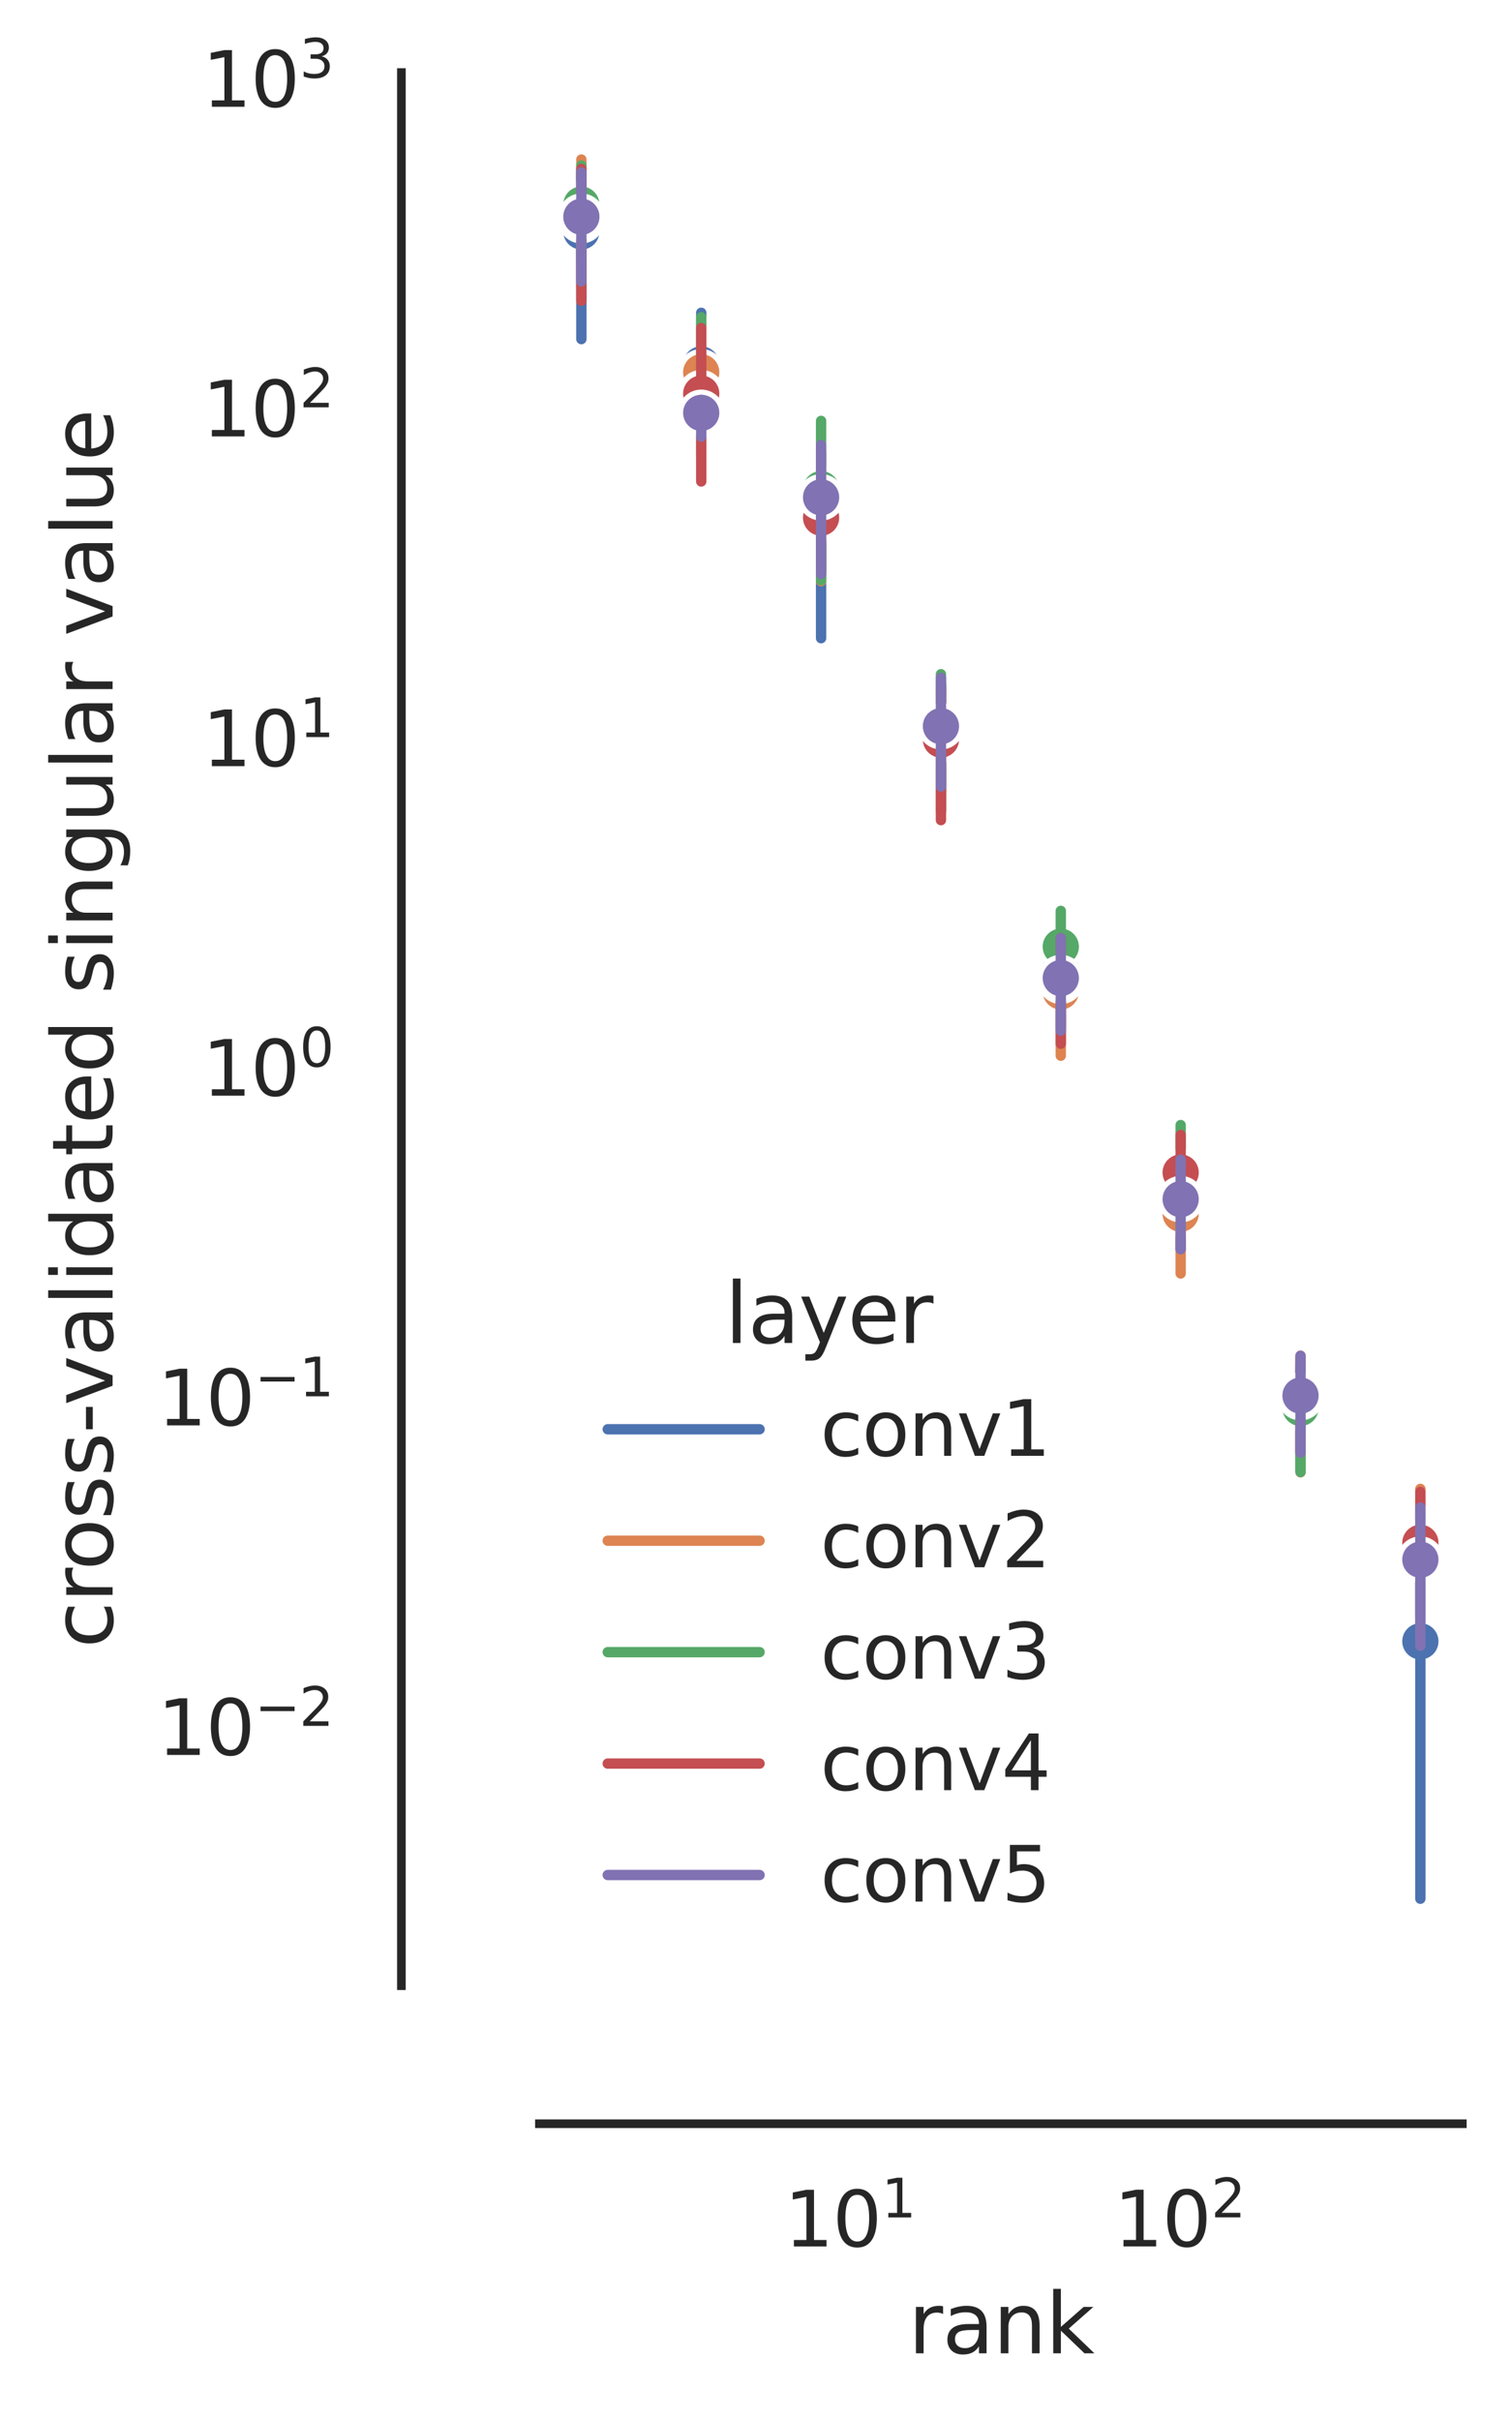 <?xml version="1.0" encoding="utf-8" standalone="no"?>
<!DOCTYPE svg PUBLIC "-//W3C//DTD SVG 1.1//EN"
  "http://www.w3.org/Graphics/SVG/1.1/DTD/svg11.dtd">
<svg xmlns:xlink="http://www.w3.org/1999/xlink" width="219.095pt" height="350.672pt" viewBox="0 0 219.095 350.672" xmlns="http://www.w3.org/2000/svg" version="1.1">
 <defs>
  <style type="text/css">*{stroke-linejoin: round; stroke-linecap: butt}</style>
 </defs>
 <g id="figure_1">
  <g id="patch_1">
   <path d="M 0 350.672 
L 219.095 350.672 
L 219.095 0 
L 0 0 
z
" style="fill: #ffffff"/>
  </g>
  <g id="axes_1">
   <g id="patch_2">
    <path d="M 78.164 287.713 
L 211.895 287.713 
L 211.895 10.513 
L 78.164 10.513 
z
" style="fill: #ffffff"/>
   </g>
   <g id="matplotlib.axis_1">
    <g id="xtick_1">
     <g id="text_1">
      <!-- $\mathdefault{10^{1}}$ -->
      <g style="fill: #262626" transform="translate(113.64 325.571) scale(0.11 -0.11)">
       <defs>
        <path id="DejaVuSans-31" d="M 794 531 
L 1825 531 
L 1825 4091 
L 703 3866 
L 703 4441 
L 1819 4666 
L 2450 4666 
L 2450 531 
L 3481 531 
L 3481 0 
L 794 0 
L 794 531 
z
" transform="scale(0.016)"/>
        <path id="DejaVuSans-30" d="M 2034 4250 
Q 1547 4250 1301 3770 
Q 1056 3291 1056 2328 
Q 1056 1369 1301 889 
Q 1547 409 2034 409 
Q 2525 409 2770 889 
Q 3016 1369 3016 2328 
Q 3016 3291 2770 3770 
Q 2525 4250 2034 4250 
z
M 2034 4750 
Q 2819 4750 3233 4129 
Q 3647 3509 3647 2328 
Q 3647 1150 3233 529 
Q 2819 -91 2034 -91 
Q 1250 -91 836 529 
Q 422 1150 422 2328 
Q 422 3509 836 4129 
Q 1250 4750 2034 4750 
z
" transform="scale(0.016)"/>
       </defs>
       <use xlink:href="#DejaVuSans-31" transform="translate(0 0.684)"/>
       <use xlink:href="#DejaVuSans-30" transform="translate(63.623 0.684)"/>
       <use xlink:href="#DejaVuSans-31" transform="translate(128.203 38.966) scale(0.7)"/>
      </g>
     </g>
    </g>
    <g id="xtick_2">
     <g id="text_2">
      <!-- $\mathdefault{10^{2}}$ -->
      <g style="fill: #262626" transform="translate(161.401 325.571) scale(0.11 -0.11)">
       <defs>
        <path id="DejaVuSans-32" d="M 1228 531 
L 3431 531 
L 3431 0 
L 469 0 
L 469 531 
Q 828 903 1448 1529 
Q 2069 2156 2228 2338 
Q 2531 2678 2651 2914 
Q 2772 3150 2772 3378 
Q 2772 3750 2511 3984 
Q 2250 4219 1831 4219 
Q 1534 4219 1204 4116 
Q 875 4013 500 3803 
L 500 4441 
Q 881 4594 1212 4672 
Q 1544 4750 1819 4750 
Q 2544 4750 2975 4387 
Q 3406 4025 3406 3419 
Q 3406 3131 3298 2873 
Q 3191 2616 2906 2266 
Q 2828 2175 2409 1742 
Q 1991 1309 1228 531 
z
" transform="scale(0.016)"/>
       </defs>
       <use xlink:href="#DejaVuSans-31" transform="translate(0 0.766)"/>
       <use xlink:href="#DejaVuSans-30" transform="translate(63.623 0.766)"/>
       <use xlink:href="#DejaVuSans-32" transform="translate(128.203 39.047) scale(0.7)"/>
      </g>
     </g>
    </g>
    <g id="xtick_3"/>
    <g id="xtick_4"/>
    <g id="xtick_5"/>
    <g id="xtick_6"/>
    <g id="xtick_7"/>
    <g id="xtick_8"/>
    <g id="xtick_9"/>
    <g id="xtick_10"/>
    <g id="xtick_11"/>
    <g id="xtick_12"/>
    <g id="xtick_13"/>
    <g id="xtick_14"/>
    <g id="xtick_15"/>
    <g id="xtick_16"/>
    <g id="xtick_17"/>
    <g id="xtick_18"/>
    <g id="xtick_19"/>
    <g id="xtick_20"/>
    <g id="xtick_21"/>
    <g id="xtick_22"/>
    <g id="xtick_23"/>
    <g id="xtick_24"/>
    <g id="text_3">
     <!-- rank -->
     <g style="fill: #262626" transform="translate(131.609 340.977) scale(0.12 -0.12)">
      <defs>
       <path id="DejaVuSans-72" d="M 2631 2963 
Q 2534 3019 2420 3045 
Q 2306 3072 2169 3072 
Q 1681 3072 1420 2755 
Q 1159 2438 1159 1844 
L 1159 0 
L 581 0 
L 581 3500 
L 1159 3500 
L 1159 2956 
Q 1341 3275 1631 3429 
Q 1922 3584 2338 3584 
Q 2397 3584 2469 3576 
Q 2541 3569 2628 3553 
L 2631 2963 
z
" transform="scale(0.016)"/>
       <path id="DejaVuSans-61" d="M 2194 1759 
Q 1497 1759 1228 1600 
Q 959 1441 959 1056 
Q 959 750 1161 570 
Q 1363 391 1709 391 
Q 2188 391 2477 730 
Q 2766 1069 2766 1631 
L 2766 1759 
L 2194 1759 
z
M 3341 1997 
L 3341 0 
L 2766 0 
L 2766 531 
Q 2569 213 2275 61 
Q 1981 -91 1556 -91 
Q 1019 -91 701 211 
Q 384 513 384 1019 
Q 384 1609 779 1909 
Q 1175 2209 1959 2209 
L 2766 2209 
L 2766 2266 
Q 2766 2663 2505 2880 
Q 2244 3097 1772 3097 
Q 1472 3097 1187 3025 
Q 903 2953 641 2809 
L 641 3341 
Q 956 3463 1253 3523 
Q 1550 3584 1831 3584 
Q 2591 3584 2966 3190 
Q 3341 2797 3341 1997 
z
" transform="scale(0.016)"/>
       <path id="DejaVuSans-6e" d="M 3513 2113 
L 3513 0 
L 2938 0 
L 2938 2094 
Q 2938 2591 2744 2837 
Q 2550 3084 2163 3084 
Q 1697 3084 1428 2787 
Q 1159 2491 1159 1978 
L 1159 0 
L 581 0 
L 581 3500 
L 1159 3500 
L 1159 2956 
Q 1366 3272 1645 3428 
Q 1925 3584 2291 3584 
Q 2894 3584 3203 3211 
Q 3513 2838 3513 2113 
z
" transform="scale(0.016)"/>
       <path id="DejaVuSans-6b" d="M 581 4863 
L 1159 4863 
L 1159 1991 
L 2875 3500 
L 3609 3500 
L 1753 1863 
L 3688 0 
L 2938 0 
L 1159 1709 
L 1159 0 
L 581 0 
L 581 4863 
z
" transform="scale(0.016)"/>
      </defs>
      <use xlink:href="#DejaVuSans-72"/>
      <use xlink:href="#DejaVuSans-61" x="41.113"/>
      <use xlink:href="#DejaVuSans-6e" x="102.393"/>
      <use xlink:href="#DejaVuSans-6b" x="165.771"/>
     </g>
    </g>
   </g>
   <g id="matplotlib.axis_2">
    <g id="ytick_1">
     <g id="text_4">
      <!-- $\mathdefault{10^{-2}}$ -->
      <g style="fill: #262626" transform="translate(22.814 254.364) scale(0.11 -0.11)">
       <defs>
        <path id="DejaVuSans-2212" d="M 678 2272 
L 4684 2272 
L 4684 1741 
L 678 1741 
L 678 2272 
z
" transform="scale(0.016)"/>
       </defs>
       <use xlink:href="#DejaVuSans-31" transform="translate(0 0.766)"/>
       <use xlink:href="#DejaVuSans-30" transform="translate(63.623 0.766)"/>
       <use xlink:href="#DejaVuSans-2212" transform="translate(128.203 39.047) scale(0.7)"/>
       <use xlink:href="#DejaVuSans-32" transform="translate(186.855 39.047) scale(0.7)"/>
      </g>
     </g>
    </g>
    <g id="ytick_2">
     <g id="text_5">
      <!-- $\mathdefault{10^{-1}}$ -->
      <g style="fill: #262626" transform="translate(22.814 206.603) scale(0.11 -0.11)">
       <use xlink:href="#DejaVuSans-31" transform="translate(0 0.684)"/>
       <use xlink:href="#DejaVuSans-30" transform="translate(63.623 0.684)"/>
       <use xlink:href="#DejaVuSans-2212" transform="translate(128.203 38.966) scale(0.7)"/>
       <use xlink:href="#DejaVuSans-31" transform="translate(186.855 38.966) scale(0.7)"/>
      </g>
     </g>
    </g>
    <g id="ytick_3">
     <g id="text_6">
      <!-- $\mathdefault{10^{0}}$ -->
      <g style="fill: #262626" transform="translate(29.304 158.842) scale(0.11 -0.11)">
       <use xlink:href="#DejaVuSans-31" transform="translate(0 0.766)"/>
       <use xlink:href="#DejaVuSans-30" transform="translate(63.623 0.766)"/>
       <use xlink:href="#DejaVuSans-30" transform="translate(128.203 39.047) scale(0.7)"/>
      </g>
     </g>
    </g>
    <g id="ytick_4">
     <g id="text_7">
      <!-- $\mathdefault{10^{1}}$ -->
      <g style="fill: #262626" transform="translate(29.304 111.081) scale(0.11 -0.11)">
       <use xlink:href="#DejaVuSans-31" transform="translate(0 0.684)"/>
       <use xlink:href="#DejaVuSans-30" transform="translate(63.623 0.684)"/>
       <use xlink:href="#DejaVuSans-31" transform="translate(128.203 38.966) scale(0.7)"/>
      </g>
     </g>
    </g>
    <g id="ytick_5">
     <g id="text_8">
      <!-- $\mathdefault{10^{2}}$ -->
      <g style="fill: #262626" transform="translate(29.304 63.319) scale(0.11 -0.11)">
       <use xlink:href="#DejaVuSans-31" transform="translate(0 0.766)"/>
       <use xlink:href="#DejaVuSans-30" transform="translate(63.623 0.766)"/>
       <use xlink:href="#DejaVuSans-32" transform="translate(128.203 39.047) scale(0.7)"/>
      </g>
     </g>
    </g>
    <g id="ytick_6">
     <g id="text_9">
      <!-- $\mathdefault{10^{3}}$ -->
      <g style="fill: #262626" transform="translate(29.304 15.558) scale(0.11 -0.11)">
       <defs>
        <path id="DejaVuSans-33" d="M 2597 2516 
Q 3050 2419 3304 2112 
Q 3559 1806 3559 1356 
Q 3559 666 3084 287 
Q 2609 -91 1734 -91 
Q 1441 -91 1130 -33 
Q 819 25 488 141 
L 488 750 
Q 750 597 1062 519 
Q 1375 441 1716 441 
Q 2309 441 2620 675 
Q 2931 909 2931 1356 
Q 2931 1769 2642 2001 
Q 2353 2234 1838 2234 
L 1294 2234 
L 1294 2753 
L 1863 2753 
Q 2328 2753 2575 2939 
Q 2822 3125 2822 3475 
Q 2822 3834 2567 4026 
Q 2313 4219 1838 4219 
Q 1578 4219 1281 4162 
Q 984 4106 628 3988 
L 628 4550 
Q 988 4650 1302 4700 
Q 1616 4750 1894 4750 
Q 2613 4750 3031 4423 
Q 3450 4097 3450 3541 
Q 3450 3153 3228 2886 
Q 3006 2619 2597 2516 
z
" transform="scale(0.016)"/>
       </defs>
       <use xlink:href="#DejaVuSans-31" transform="translate(0 0.766)"/>
       <use xlink:href="#DejaVuSans-30" transform="translate(63.623 0.766)"/>
       <use xlink:href="#DejaVuSans-33" transform="translate(128.203 39.047) scale(0.7)"/>
      </g>
     </g>
    </g>
    <g id="ytick_7"/>
    <g id="ytick_8"/>
    <g id="ytick_9"/>
    <g id="ytick_10"/>
    <g id="ytick_11"/>
    <g id="ytick_12"/>
    <g id="ytick_13"/>
    <g id="ytick_14"/>
    <g id="ytick_15"/>
    <g id="ytick_16"/>
    <g id="ytick_17"/>
    <g id="ytick_18"/>
    <g id="ytick_19"/>
    <g id="ytick_20"/>
    <g id="ytick_21"/>
    <g id="ytick_22"/>
    <g id="ytick_23"/>
    <g id="ytick_24"/>
    <g id="ytick_25"/>
    <g id="ytick_26"/>
    <g id="ytick_27"/>
    <g id="ytick_28"/>
    <g id="ytick_29"/>
    <g id="ytick_30"/>
    <g id="ytick_31"/>
    <g id="ytick_32"/>
    <g id="ytick_33"/>
    <g id="ytick_34"/>
    <g id="ytick_35"/>
    <g id="ytick_36"/>
    <g id="ytick_37"/>
    <g id="ytick_38"/>
    <g id="ytick_39"/>
    <g id="ytick_40"/>
    <g id="ytick_41"/>
    <g id="ytick_42"/>
    <g id="ytick_43"/>
    <g id="ytick_44"/>
    <g id="ytick_45"/>
    <g id="ytick_46"/>
    <g id="ytick_47"/>
    <g id="ytick_48"/>
    <g id="ytick_49"/>
    <g id="ytick_50"/>
    <g id="ytick_51"/>
    <g id="ytick_52"/>
    <g id="ytick_53"/>
    <g id="ytick_54"/>
    <g id="text_10">
     <!-- cross-validated singular value -->
     <g style="fill: #262626" transform="translate(16.318 238.794) rotate(-90) scale(0.12 -0.12)">
      <defs>
       <path id="DejaVuSans-63" d="M 3122 3366 
L 3122 2828 
Q 2878 2963 2633 3030 
Q 2388 3097 2138 3097 
Q 1578 3097 1268 2742 
Q 959 2388 959 1747 
Q 959 1106 1268 751 
Q 1578 397 2138 397 
Q 2388 397 2633 464 
Q 2878 531 3122 666 
L 3122 134 
Q 2881 22 2623 -34 
Q 2366 -91 2075 -91 
Q 1284 -91 818 406 
Q 353 903 353 1747 
Q 353 2603 823 3093 
Q 1294 3584 2113 3584 
Q 2378 3584 2631 3529 
Q 2884 3475 3122 3366 
z
" transform="scale(0.016)"/>
       <path id="DejaVuSans-6f" d="M 1959 3097 
Q 1497 3097 1228 2736 
Q 959 2375 959 1747 
Q 959 1119 1226 758 
Q 1494 397 1959 397 
Q 2419 397 2687 759 
Q 2956 1122 2956 1747 
Q 2956 2369 2687 2733 
Q 2419 3097 1959 3097 
z
M 1959 3584 
Q 2709 3584 3137 3096 
Q 3566 2609 3566 1747 
Q 3566 888 3137 398 
Q 2709 -91 1959 -91 
Q 1206 -91 779 398 
Q 353 888 353 1747 
Q 353 2609 779 3096 
Q 1206 3584 1959 3584 
z
" transform="scale(0.016)"/>
       <path id="DejaVuSans-73" d="M 2834 3397 
L 2834 2853 
Q 2591 2978 2328 3040 
Q 2066 3103 1784 3103 
Q 1356 3103 1142 2972 
Q 928 2841 928 2578 
Q 928 2378 1081 2264 
Q 1234 2150 1697 2047 
L 1894 2003 
Q 2506 1872 2764 1633 
Q 3022 1394 3022 966 
Q 3022 478 2636 193 
Q 2250 -91 1575 -91 
Q 1294 -91 989 -36 
Q 684 19 347 128 
L 347 722 
Q 666 556 975 473 
Q 1284 391 1588 391 
Q 1994 391 2212 530 
Q 2431 669 2431 922 
Q 2431 1156 2273 1281 
Q 2116 1406 1581 1522 
L 1381 1569 
Q 847 1681 609 1914 
Q 372 2147 372 2553 
Q 372 3047 722 3315 
Q 1072 3584 1716 3584 
Q 2034 3584 2315 3537 
Q 2597 3491 2834 3397 
z
" transform="scale(0.016)"/>
       <path id="DejaVuSans-2d" d="M 313 2009 
L 1997 2009 
L 1997 1497 
L 313 1497 
L 313 2009 
z
" transform="scale(0.016)"/>
       <path id="DejaVuSans-76" d="M 191 3500 
L 800 3500 
L 1894 563 
L 2988 3500 
L 3597 3500 
L 2284 0 
L 1503 0 
L 191 3500 
z
" transform="scale(0.016)"/>
       <path id="DejaVuSans-6c" d="M 603 4863 
L 1178 4863 
L 1178 0 
L 603 0 
L 603 4863 
z
" transform="scale(0.016)"/>
       <path id="DejaVuSans-69" d="M 603 3500 
L 1178 3500 
L 1178 0 
L 603 0 
L 603 3500 
z
M 603 4863 
L 1178 4863 
L 1178 4134 
L 603 4134 
L 603 4863 
z
" transform="scale(0.016)"/>
       <path id="DejaVuSans-64" d="M 2906 2969 
L 2906 4863 
L 3481 4863 
L 3481 0 
L 2906 0 
L 2906 525 
Q 2725 213 2448 61 
Q 2172 -91 1784 -91 
Q 1150 -91 751 415 
Q 353 922 353 1747 
Q 353 2572 751 3078 
Q 1150 3584 1784 3584 
Q 2172 3584 2448 3432 
Q 2725 3281 2906 2969 
z
M 947 1747 
Q 947 1113 1208 752 
Q 1469 391 1925 391 
Q 2381 391 2643 752 
Q 2906 1113 2906 1747 
Q 2906 2381 2643 2742 
Q 2381 3103 1925 3103 
Q 1469 3103 1208 2742 
Q 947 2381 947 1747 
z
" transform="scale(0.016)"/>
       <path id="DejaVuSans-74" d="M 1172 4494 
L 1172 3500 
L 2356 3500 
L 2356 3053 
L 1172 3053 
L 1172 1153 
Q 1172 725 1289 603 
Q 1406 481 1766 481 
L 2356 481 
L 2356 0 
L 1766 0 
Q 1100 0 847 248 
Q 594 497 594 1153 
L 594 3053 
L 172 3053 
L 172 3500 
L 594 3500 
L 594 4494 
L 1172 4494 
z
" transform="scale(0.016)"/>
       <path id="DejaVuSans-65" d="M 3597 1894 
L 3597 1613 
L 953 1613 
Q 991 1019 1311 708 
Q 1631 397 2203 397 
Q 2534 397 2845 478 
Q 3156 559 3463 722 
L 3463 178 
Q 3153 47 2828 -22 
Q 2503 -91 2169 -91 
Q 1331 -91 842 396 
Q 353 884 353 1716 
Q 353 2575 817 3079 
Q 1281 3584 2069 3584 
Q 2775 3584 3186 3129 
Q 3597 2675 3597 1894 
z
M 3022 2063 
Q 3016 2534 2758 2815 
Q 2500 3097 2075 3097 
Q 1594 3097 1305 2825 
Q 1016 2553 972 2059 
L 3022 2063 
z
" transform="scale(0.016)"/>
       <path id="DejaVuSans-20" transform="scale(0.016)"/>
       <path id="DejaVuSans-67" d="M 2906 1791 
Q 2906 2416 2648 2759 
Q 2391 3103 1925 3103 
Q 1463 3103 1205 2759 
Q 947 2416 947 1791 
Q 947 1169 1205 825 
Q 1463 481 1925 481 
Q 2391 481 2648 825 
Q 2906 1169 2906 1791 
z
M 3481 434 
Q 3481 -459 3084 -895 
Q 2688 -1331 1869 -1331 
Q 1566 -1331 1297 -1286 
Q 1028 -1241 775 -1147 
L 775 -588 
Q 1028 -725 1275 -790 
Q 1522 -856 1778 -856 
Q 2344 -856 2625 -561 
Q 2906 -266 2906 331 
L 2906 616 
Q 2728 306 2450 153 
Q 2172 0 1784 0 
Q 1141 0 747 490 
Q 353 981 353 1791 
Q 353 2603 747 3093 
Q 1141 3584 1784 3584 
Q 2172 3584 2450 3431 
Q 2728 3278 2906 2969 
L 2906 3500 
L 3481 3500 
L 3481 434 
z
" transform="scale(0.016)"/>
       <path id="DejaVuSans-75" d="M 544 1381 
L 544 3500 
L 1119 3500 
L 1119 1403 
Q 1119 906 1312 657 
Q 1506 409 1894 409 
Q 2359 409 2629 706 
Q 2900 1003 2900 1516 
L 2900 3500 
L 3475 3500 
L 3475 0 
L 2900 0 
L 2900 538 
Q 2691 219 2414 64 
Q 2138 -91 1772 -91 
Q 1169 -91 856 284 
Q 544 659 544 1381 
z
M 1991 3584 
L 1991 3584 
z
" transform="scale(0.016)"/>
      </defs>
      <use xlink:href="#DejaVuSans-63"/>
      <use xlink:href="#DejaVuSans-72" x="54.98"/>
      <use xlink:href="#DejaVuSans-6f" x="93.844"/>
      <use xlink:href="#DejaVuSans-73" x="155.025"/>
      <use xlink:href="#DejaVuSans-73" x="207.125"/>
      <use xlink:href="#DejaVuSans-2d" x="259.225"/>
      <use xlink:href="#DejaVuSans-76" x="292.684"/>
      <use xlink:href="#DejaVuSans-61" x="351.863"/>
      <use xlink:href="#DejaVuSans-6c" x="413.143"/>
      <use xlink:href="#DejaVuSans-69" x="440.926"/>
      <use xlink:href="#DejaVuSans-64" x="468.709"/>
      <use xlink:href="#DejaVuSans-61" x="532.186"/>
      <use xlink:href="#DejaVuSans-74" x="593.465"/>
      <use xlink:href="#DejaVuSans-65" x="632.674"/>
      <use xlink:href="#DejaVuSans-64" x="694.197"/>
      <use xlink:href="#DejaVuSans-20" x="757.674"/>
      <use xlink:href="#DejaVuSans-73" x="789.461"/>
      <use xlink:href="#DejaVuSans-69" x="841.561"/>
      <use xlink:href="#DejaVuSans-6e" x="869.344"/>
      <use xlink:href="#DejaVuSans-67" x="932.723"/>
      <use xlink:href="#DejaVuSans-75" x="996.199"/>
      <use xlink:href="#DejaVuSans-6c" x="1059.578"/>
      <use xlink:href="#DejaVuSans-61" x="1087.361"/>
      <use xlink:href="#DejaVuSans-72" x="1148.641"/>
      <use xlink:href="#DejaVuSans-20" x="1189.754"/>
      <use xlink:href="#DejaVuSans-76" x="1221.541"/>
      <use xlink:href="#DejaVuSans-61" x="1280.721"/>
      <use xlink:href="#DejaVuSans-6c" x="1342"/>
      <use xlink:href="#DejaVuSans-75" x="1369.783"/>
      <use xlink:href="#DejaVuSans-65" x="1433.162"/>
     </g>
    </g>
   </g>
   <g id="line2d_1">
    <defs>
     <path id="m9ed986e0f2" d="M 0 3 
C 0.796 3 1.559 2.684 2.121 2.121 
C 2.684 1.559 3 0.796 3 0 
C 3 -0.796 2.684 -1.559 2.121 -2.121 
C 1.559 -2.684 0.796 -3 0 -3 
C -0.796 -3 -1.559 -2.684 -2.121 -2.121 
C -2.684 -1.559 -3 -0.796 -3 0 
C -3 0.796 -2.684 1.559 -2.121 2.121 
C -1.559 2.684 -0.796 3 0 3 
z
" style="stroke: #ffffff; stroke-width: 0.75"/>
    </defs>
    <g clip-path="url(#p26e1939939)">
     <use xlink:href="#m9ed986e0f2" x="84.242" y="33.531" style="fill: #4c72b0; stroke: #ffffff; stroke-width: 0.75"/>
     <use xlink:href="#m9ed986e0f2" x="101.61" y="52.8" style="fill: #4c72b0; stroke: #ffffff; stroke-width: 0.75"/>
     <use xlink:href="#m9ed986e0f2" x="118.978" y="75.254" style="fill: #4c72b0; stroke: #ffffff; stroke-width: 0.75"/>
     <use xlink:href="#m9ed986e0f2" x="136.346" y="107.078" style="fill: #4c72b0; stroke: #ffffff; stroke-width: 0.75"/>
     <use xlink:href="#m9ed986e0f2" x="153.713" y="140.131" style="fill: #4c72b0; stroke: #ffffff; stroke-width: 0.75"/>
     <use xlink:href="#m9ed986e0f2" x="171.081" y="173.142" style="fill: #4c72b0; stroke: #ffffff; stroke-width: 0.75"/>
     <use xlink:href="#m9ed986e0f2" x="188.449" y="204.637" style="fill: #4c72b0; stroke: #ffffff; stroke-width: 0.75"/>
     <use xlink:href="#m9ed986e0f2" x="205.816" y="237.816" style="fill: #4c72b0; stroke: #ffffff; stroke-width: 0.75"/>
    </g>
   </g>
   <g id="LineCollection_1">
    <path d="M 84.242 49.136 
L 84.242 24.727 
" clip-path="url(#p26e1939939)" style="fill: none; stroke: #4c72b0; stroke-width: 1.5; stroke-linecap: round"/>
    <path d="M 101.61 58.883 
L 101.61 45.32 
" clip-path="url(#p26e1939939)" style="fill: none; stroke: #4c72b0; stroke-width: 1.5; stroke-linecap: round"/>
    <path d="M 118.978 92.471 
L 118.978 65.446 
" clip-path="url(#p26e1939939)" style="fill: none; stroke: #4c72b0; stroke-width: 1.5; stroke-linecap: round"/>
    <path d="M 136.346 117.403 
L 136.346 99.052 
" clip-path="url(#p26e1939939)" style="fill: none; stroke: #4c72b0; stroke-width: 1.5; stroke-linecap: round"/>
    <path d="M 153.713 148.763 
L 153.713 134.132 
" clip-path="url(#p26e1939939)" style="fill: none; stroke: #4c72b0; stroke-width: 1.5; stroke-linecap: round"/>
    <path d="M 171.081 181.066 
L 171.081 167.519 
" clip-path="url(#p26e1939939)" style="fill: none; stroke: #4c72b0; stroke-width: 1.5; stroke-linecap: round"/>
    <path d="M 188.449 213.177 
L 188.449 198.519 
" clip-path="url(#p26e1939939)" style="fill: none; stroke: #4c72b0; stroke-width: 1.5; stroke-linecap: round"/>
    <path d="M 205.816 275.113 
L 205.816 225.392 
" clip-path="url(#p26e1939939)" style="fill: none; stroke: #4c72b0; stroke-width: 1.5; stroke-linecap: round"/>
   </g>
   <g id="line2d_2">
    <defs>
     <path id="mccd6b2ff02" d="M 0 3 
C 0.796 3 1.559 2.684 2.121 2.121 
C 2.684 1.559 3 0.796 3 0 
C 3 -0.796 2.684 -1.559 2.121 -2.121 
C 1.559 -2.684 0.796 -3 0 -3 
C -0.796 -3 -1.559 -2.684 -2.121 -2.121 
C -2.684 -1.559 -3 -0.796 -3 0 
C -3 0.796 -2.684 1.559 -2.121 2.121 
C -1.559 2.684 -0.796 3 0 3 
z
" style="stroke: #ffffff; stroke-width: 0.75"/>
    </defs>
    <g clip-path="url(#p26e1939939)">
     <use xlink:href="#mccd6b2ff02" x="84.242" y="30.362" style="fill: #dd8452; stroke: #ffffff; stroke-width: 0.75"/>
     <use xlink:href="#mccd6b2ff02" x="101.61" y="53.938" style="fill: #dd8452; stroke: #ffffff; stroke-width: 0.75"/>
     <use xlink:href="#mccd6b2ff02" x="118.978" y="75.373" style="fill: #dd8452; stroke: #ffffff; stroke-width: 0.75"/>
     <use xlink:href="#mccd6b2ff02" x="136.346" y="106.924" style="fill: #dd8452; stroke: #ffffff; stroke-width: 0.75"/>
     <use xlink:href="#mccd6b2ff02" x="153.713" y="143.647" style="fill: #dd8452; stroke: #ffffff; stroke-width: 0.75"/>
     <use xlink:href="#mccd6b2ff02" x="171.081" y="175.86" style="fill: #dd8452; stroke: #ffffff; stroke-width: 0.75"/>
     <use xlink:href="#mccd6b2ff02" x="188.449" y="203.122" style="fill: #dd8452; stroke: #ffffff; stroke-width: 0.75"/>
     <use xlink:href="#mccd6b2ff02" x="205.816" y="223.868" style="fill: #dd8452; stroke: #ffffff; stroke-width: 0.75"/>
    </g>
   </g>
   <g id="LineCollection_2">
    <path d="M 84.242 41.601 
L 84.242 23.113 
" clip-path="url(#p26e1939939)" style="fill: none; stroke: #dd8452; stroke-width: 1.5; stroke-linecap: round"/>
    <path d="M 101.61 58.344 
L 101.61 50.424 
" clip-path="url(#p26e1939939)" style="fill: none; stroke: #dd8452; stroke-width: 1.5; stroke-linecap: round"/>
    <path d="M 118.978 84.217 
L 118.978 69.478 
" clip-path="url(#p26e1939939)" style="fill: none; stroke: #dd8452; stroke-width: 1.5; stroke-linecap: round"/>
    <path d="M 136.346 117.564 
L 136.346 99.864 
" clip-path="url(#p26e1939939)" style="fill: none; stroke: #dd8452; stroke-width: 1.5; stroke-linecap: round"/>
    <path d="M 153.713 152.967 
L 153.713 137.454 
" clip-path="url(#p26e1939939)" style="fill: none; stroke: #dd8452; stroke-width: 1.5; stroke-linecap: round"/>
    <path d="M 171.081 184.518 
L 171.081 169.482 
" clip-path="url(#p26e1939939)" style="fill: none; stroke: #dd8452; stroke-width: 1.5; stroke-linecap: round"/>
    <path d="M 188.449 213.329 
L 188.449 196.419 
" clip-path="url(#p26e1939939)" style="fill: none; stroke: #dd8452; stroke-width: 1.5; stroke-linecap: round"/>
    <path d="M 205.816 234.582 
L 205.816 215.726 
" clip-path="url(#p26e1939939)" style="fill: none; stroke: #dd8452; stroke-width: 1.5; stroke-linecap: round"/>
   </g>
   <g id="line2d_3">
    <defs>
     <path id="m2d470c0fff" d="M 0 3 
C 0.796 3 1.559 2.684 2.121 2.121 
C 2.684 1.559 3 0.796 3 0 
C 3 -0.796 2.684 -1.559 2.121 -2.121 
C 1.559 -2.684 0.796 -3 0 -3 
C -0.796 -3 -1.559 -2.684 -2.121 -2.121 
C -2.684 -1.559 -3 -0.796 -3 0 
C -3 0.796 -2.684 1.559 -2.121 2.121 
C -1.559 2.684 -0.796 3 0 3 
z
" style="stroke: #ffffff; stroke-width: 0.75"/>
    </defs>
    <g clip-path="url(#p26e1939939)">
     <use xlink:href="#m2d470c0fff" x="84.242" y="29.652" style="fill: #55a868; stroke: #ffffff; stroke-width: 0.75"/>
     <use xlink:href="#m2d470c0fff" x="101.61" y="56.979" style="fill: #55a868; stroke: #ffffff; stroke-width: 0.75"/>
     <use xlink:href="#m2d470c0fff" x="118.978" y="70.873" style="fill: #55a868; stroke: #ffffff; stroke-width: 0.75"/>
     <use xlink:href="#m2d470c0fff" x="136.346" y="105.469" style="fill: #55a868; stroke: #ffffff; stroke-width: 0.75"/>
     <use xlink:href="#m2d470c0fff" x="153.713" y="137.168" style="fill: #55a868; stroke: #ffffff; stroke-width: 0.75"/>
     <use xlink:href="#m2d470c0fff" x="171.081" y="169.644" style="fill: #55a868; stroke: #ffffff; stroke-width: 0.75"/>
     <use xlink:href="#m2d470c0fff" x="188.449" y="203.997" style="fill: #55a868; stroke: #ffffff; stroke-width: 0.75"/>
     <use xlink:href="#m2d470c0fff" x="205.816" y="225.682" style="fill: #55a868; stroke: #ffffff; stroke-width: 0.75"/>
    </g>
   </g>
   <g id="LineCollection_3">
    <path d="M 84.242 37.484 
L 84.242 23.981 
" clip-path="url(#p26e1939939)" style="fill: none; stroke: #55a868; stroke-width: 1.5; stroke-linecap: round"/>
    <path d="M 101.61 66.152 
L 101.61 45.958 
" clip-path="url(#p26e1939939)" style="fill: none; stroke: #55a868; stroke-width: 1.5; stroke-linecap: round"/>
    <path d="M 118.978 84.068 
L 118.978 60.982 
" clip-path="url(#p26e1939939)" style="fill: none; stroke: #55a868; stroke-width: 1.5; stroke-linecap: round"/>
    <path d="M 136.346 114.73 
L 136.346 97.685 
" clip-path="url(#p26e1939939)" style="fill: none; stroke: #55a868; stroke-width: 1.5; stroke-linecap: round"/>
    <path d="M 153.713 143.532 
L 153.713 131.977 
" clip-path="url(#p26e1939939)" style="fill: none; stroke: #55a868; stroke-width: 1.5; stroke-linecap: round"/>
    <path d="M 171.081 177.981 
L 171.081 163.01 
" clip-path="url(#p26e1939939)" style="fill: none; stroke: #55a868; stroke-width: 1.5; stroke-linecap: round"/>
    <path d="M 188.449 213.284 
L 188.449 197.721 
" clip-path="url(#p26e1939939)" style="fill: none; stroke: #55a868; stroke-width: 1.5; stroke-linecap: round"/>
    <path d="M 205.816 238.393 
L 205.816 218.004 
" clip-path="url(#p26e1939939)" style="fill: none; stroke: #55a868; stroke-width: 1.5; stroke-linecap: round"/>
   </g>
   <g id="line2d_4">
    <defs>
     <path id="m8f60d6fbf0" d="M 0 3 
C 0.796 3 1.559 2.684 2.121 2.121 
C 2.684 1.559 3 0.796 3 0 
C 3 -0.796 2.684 -1.559 2.121 -2.121 
C 1.559 -2.684 0.796 -3 0 -3 
C -0.796 -3 -1.559 -2.684 -2.121 -2.121 
C -2.684 -1.559 -3 -0.796 -3 0 
C -3 0.796 -2.684 1.559 -2.121 2.121 
C -1.559 2.684 -0.796 3 0 3 
z
" style="stroke: #ffffff; stroke-width: 0.75"/>
    </defs>
    <g clip-path="url(#p26e1939939)">
     <use xlink:href="#m8f60d6fbf0" x="84.242" y="31.907" style="fill: #c44e52; stroke: #ffffff; stroke-width: 0.75"/>
     <use xlink:href="#m8f60d6fbf0" x="101.61" y="57.032" style="fill: #c44e52; stroke: #ffffff; stroke-width: 0.75"/>
     <use xlink:href="#m8f60d6fbf0" x="118.978" y="75.003" style="fill: #c44e52; stroke: #ffffff; stroke-width: 0.75"/>
     <use xlink:href="#m8f60d6fbf0" x="136.346" y="107.153" style="fill: #c44e52; stroke: #ffffff; stroke-width: 0.75"/>
     <use xlink:href="#m8f60d6fbf0" x="153.713" y="142.113" style="fill: #c44e52; stroke: #ffffff; stroke-width: 0.75"/>
     <use xlink:href="#m8f60d6fbf0" x="171.081" y="169.892" style="fill: #c44e52; stroke: #ffffff; stroke-width: 0.75"/>
     <use xlink:href="#m8f60d6fbf0" x="188.449" y="202.438" style="fill: #c44e52; stroke: #ffffff; stroke-width: 0.75"/>
     <use xlink:href="#m8f60d6fbf0" x="205.816" y="223.549" style="fill: #c44e52; stroke: #ffffff; stroke-width: 0.75"/>
    </g>
   </g>
   <g id="LineCollection_4">
    <path d="M 84.242 43.586 
L 84.242 24.481 
" clip-path="url(#p26e1939939)" style="fill: none; stroke: #c44e52; stroke-width: 1.5; stroke-linecap: round"/>
    <path d="M 101.61 69.764 
L 101.61 47.523 
" clip-path="url(#p26e1939939)" style="fill: none; stroke: #c44e52; stroke-width: 1.5; stroke-linecap: round"/>
    <path d="M 118.978 82.765 
L 118.978 69.701 
" clip-path="url(#p26e1939939)" style="fill: none; stroke: #c44e52; stroke-width: 1.5; stroke-linecap: round"/>
    <path d="M 136.346 118.832 
L 136.346 99.374 
" clip-path="url(#p26e1939939)" style="fill: none; stroke: #c44e52; stroke-width: 1.5; stroke-linecap: round"/>
    <path d="M 153.713 151.228 
L 153.713 135.928 
" clip-path="url(#p26e1939939)" style="fill: none; stroke: #c44e52; stroke-width: 1.5; stroke-linecap: round"/>
    <path d="M 171.081 176.439 
L 171.081 164.442 
" clip-path="url(#p26e1939939)" style="fill: none; stroke: #c44e52; stroke-width: 1.5; stroke-linecap: round"/>
    <path d="M 188.449 210.45 
L 188.449 196.583 
" clip-path="url(#p26e1939939)" style="fill: none; stroke: #c44e52; stroke-width: 1.5; stroke-linecap: round"/>
    <path d="M 205.816 234.073 
L 205.816 216.166 
" clip-path="url(#p26e1939939)" style="fill: none; stroke: #c44e52; stroke-width: 1.5; stroke-linecap: round"/>
   </g>
   <g id="line2d_5">
    <defs>
     <path id="m75c0a9ecba" d="M 0 3 
C 0.796 3 1.559 2.684 2.121 2.121 
C 2.684 1.559 3 0.796 3 0 
C 3 -0.796 2.684 -1.559 2.121 -2.121 
C 1.559 -2.684 0.796 -3 0 -3 
C -0.796 -3 -1.559 -2.684 -2.121 -2.121 
C -2.684 -1.559 -3 -0.796 -3 0 
C -3 0.796 -2.684 1.559 -2.121 2.121 
C -1.559 2.684 -0.796 3 0 3 
z
" style="stroke: #ffffff; stroke-width: 0.75"/>
    </defs>
    <g clip-path="url(#p26e1939939)">
     <use xlink:href="#m75c0a9ecba" x="84.242" y="31.402" style="fill: #8172b3; stroke: #ffffff; stroke-width: 0.75"/>
     <use xlink:href="#m75c0a9ecba" x="101.61" y="59.821" style="fill: #8172b3; stroke: #ffffff; stroke-width: 0.75"/>
     <use xlink:href="#m75c0a9ecba" x="118.978" y="72.059" style="fill: #8172b3; stroke: #ffffff; stroke-width: 0.75"/>
     <use xlink:href="#m75c0a9ecba" x="136.346" y="105.218" style="fill: #8172b3; stroke: #ffffff; stroke-width: 0.75"/>
     <use xlink:href="#m75c0a9ecba" x="153.713" y="141.717" style="fill: #8172b3; stroke: #ffffff; stroke-width: 0.75"/>
     <use xlink:href="#m75c0a9ecba" x="171.081" y="173.749" style="fill: #8172b3; stroke: #ffffff; stroke-width: 0.75"/>
     <use xlink:href="#m75c0a9ecba" x="188.449" y="202.209" style="fill: #8172b3; stroke: #ffffff; stroke-width: 0.75"/>
     <use xlink:href="#m75c0a9ecba" x="205.816" y="225.984" style="fill: #8172b3; stroke: #ffffff; stroke-width: 0.75"/>
    </g>
   </g>
   <g id="LineCollection_5">
    <path d="M 84.242 40.779 
L 84.242 24.968 
" clip-path="url(#p26e1939939)" style="fill: none; stroke: #8172b3; stroke-width: 1.5; stroke-linecap: round"/>
    <path d="M 101.61 63.268 
L 101.61 57.947 
" clip-path="url(#p26e1939939)" style="fill: none; stroke: #8172b3; stroke-width: 1.5; stroke-linecap: round"/>
    <path d="M 118.978 83.179 
L 118.978 64.465 
" clip-path="url(#p26e1939939)" style="fill: none; stroke: #8172b3; stroke-width: 1.5; stroke-linecap: round"/>
    <path d="M 136.346 113.967 
L 136.346 98.206 
" clip-path="url(#p26e1939939)" style="fill: none; stroke: #8172b3; stroke-width: 1.5; stroke-linecap: round"/>
    <path d="M 153.713 149.329 
L 153.713 135.94 
" clip-path="url(#p26e1939939)" style="fill: none; stroke: #8172b3; stroke-width: 1.5; stroke-linecap: round"/>
    <path d="M 171.081 181.008 
L 171.081 168.031 
" clip-path="url(#p26e1939939)" style="fill: none; stroke: #8172b3; stroke-width: 1.5; stroke-linecap: round"/>
    <path d="M 188.449 210.479 
L 188.449 196.443 
" clip-path="url(#p26e1939939)" style="fill: none; stroke: #8172b3; stroke-width: 1.5; stroke-linecap: round"/>
    <path d="M 205.816 238.457 
L 205.816 218.436 
" clip-path="url(#p26e1939939)" style="fill: none; stroke: #8172b3; stroke-width: 1.5; stroke-linecap: round"/>
   </g>
   <g id="line2d_6"/>
   <g id="line2d_7"/>
   <g id="line2d_8"/>
   <g id="line2d_9"/>
   <g id="line2d_10"/>
   <g id="line2d_11"/>
   <g id="line2d_12"/>
   <g id="line2d_13"/>
   <g id="line2d_14"/>
   <g id="line2d_15"/>
   <g id="patch_3">
    <path d="M 58.164 287.713 
L 58.164 10.513 
" style="fill: none; stroke: #262626; stroke-width: 1.25; stroke-linejoin: miter; stroke-linecap: square"/>
   </g>
   <g id="patch_4">
    <path d="M 78.164 307.713 
L 211.895 307.713 
" style="fill: none; stroke: #262626; stroke-width: 1.25; stroke-linejoin: miter; stroke-linecap: square"/>
   </g>
   <g id="legend_1">
    <g id="patch_5">
     <path d="M 85.864 282.213 
L 154.323 282.213 
Q 156.523 282.213 156.523 280.013 
L 156.523 183.269 
Q 156.523 181.069 154.323 181.069 
L 85.864 181.069 
Q 83.664 181.069 83.664 183.269 
L 83.664 280.013 
Q 83.664 282.213 85.864 282.213 
z
" style="fill: #ffffff; opacity: 0.8"/>
    </g>
    <g id="text_11">
     <!-- layer -->
     <g style="fill: #262626" transform="translate(105.04 194.587) scale(0.12 -0.12)">
      <defs>
       <path id="DejaVuSans-79" d="M 2059 -325 
Q 1816 -950 1584 -1140 
Q 1353 -1331 966 -1331 
L 506 -1331 
L 506 -850 
L 844 -850 
Q 1081 -850 1212 -737 
Q 1344 -625 1503 -206 
L 1606 56 
L 191 3500 
L 800 3500 
L 1894 763 
L 2988 3500 
L 3597 3500 
L 2059 -325 
z
" transform="scale(0.016)"/>
      </defs>
      <use xlink:href="#DejaVuSans-6c"/>
      <use xlink:href="#DejaVuSans-61" x="27.783"/>
      <use xlink:href="#DejaVuSans-79" x="89.062"/>
      <use xlink:href="#DejaVuSans-65" x="148.242"/>
      <use xlink:href="#DejaVuSans-72" x="209.766"/>
     </g>
    </g>
    <g id="line2d_16">
     <path d="M 88.064 207.091 
L 99.064 207.091 
L 110.064 207.091 
" style="fill: none; stroke: #4c72b0; stroke-width: 1.5; stroke-linecap: round"/>
    </g>
    <g id="text_12">
     <!-- conv1 -->
     <g style="fill: #262626" transform="translate(118.864 210.941) scale(0.11 -0.11)">
      <use xlink:href="#DejaVuSans-63"/>
      <use xlink:href="#DejaVuSans-6f" x="54.98"/>
      <use xlink:href="#DejaVuSans-6e" x="116.162"/>
      <use xlink:href="#DejaVuSans-76" x="179.541"/>
      <use xlink:href="#DejaVuSans-31" x="238.721"/>
     </g>
    </g>
    <g id="line2d_17">
     <path d="M 88.064 223.237 
L 99.064 223.237 
L 110.064 223.237 
" style="fill: none; stroke: #dd8452; stroke-width: 1.5; stroke-linecap: round"/>
    </g>
    <g id="text_13">
     <!-- conv2 -->
     <g style="fill: #262626" transform="translate(118.864 227.087) scale(0.11 -0.11)">
      <use xlink:href="#DejaVuSans-63"/>
      <use xlink:href="#DejaVuSans-6f" x="54.98"/>
      <use xlink:href="#DejaVuSans-6e" x="116.162"/>
      <use xlink:href="#DejaVuSans-76" x="179.541"/>
      <use xlink:href="#DejaVuSans-32" x="238.721"/>
     </g>
    </g>
    <g id="line2d_18">
     <path d="M 88.064 239.383 
L 99.064 239.383 
L 110.064 239.383 
" style="fill: none; stroke: #55a868; stroke-width: 1.5; stroke-linecap: round"/>
    </g>
    <g id="text_14">
     <!-- conv3 -->
     <g style="fill: #262626" transform="translate(118.864 243.233) scale(0.11 -0.11)">
      <use xlink:href="#DejaVuSans-63"/>
      <use xlink:href="#DejaVuSans-6f" x="54.98"/>
      <use xlink:href="#DejaVuSans-6e" x="116.162"/>
      <use xlink:href="#DejaVuSans-76" x="179.541"/>
      <use xlink:href="#DejaVuSans-33" x="238.721"/>
     </g>
    </g>
    <g id="line2d_19">
     <path d="M 88.064 255.529 
L 99.064 255.529 
L 110.064 255.529 
" style="fill: none; stroke: #c44e52; stroke-width: 1.5; stroke-linecap: round"/>
    </g>
    <g id="text_15">
     <!-- conv4 -->
     <g style="fill: #262626" transform="translate(118.864 259.379) scale(0.11 -0.11)">
      <defs>
       <path id="DejaVuSans-34" d="M 2419 4116 
L 825 1625 
L 2419 1625 
L 2419 4116 
z
M 2253 4666 
L 3047 4666 
L 3047 1625 
L 3713 1625 
L 3713 1100 
L 3047 1100 
L 3047 0 
L 2419 0 
L 2419 1100 
L 313 1100 
L 313 1709 
L 2253 4666 
z
" transform="scale(0.016)"/>
      </defs>
      <use xlink:href="#DejaVuSans-63"/>
      <use xlink:href="#DejaVuSans-6f" x="54.98"/>
      <use xlink:href="#DejaVuSans-6e" x="116.162"/>
      <use xlink:href="#DejaVuSans-76" x="179.541"/>
      <use xlink:href="#DejaVuSans-34" x="238.721"/>
     </g>
    </g>
    <g id="line2d_20">
     <path d="M 88.064 271.675 
L 99.064 271.675 
L 110.064 271.675 
" style="fill: none; stroke: #8172b3; stroke-width: 1.5; stroke-linecap: round"/>
    </g>
    <g id="text_16">
     <!-- conv5 -->
     <g style="fill: #262626" transform="translate(118.864 275.525) scale(0.11 -0.11)">
      <defs>
       <path id="DejaVuSans-35" d="M 691 4666 
L 3169 4666 
L 3169 4134 
L 1269 4134 
L 1269 2991 
Q 1406 3038 1543 3061 
Q 1681 3084 1819 3084 
Q 2600 3084 3056 2656 
Q 3513 2228 3513 1497 
Q 3513 744 3044 326 
Q 2575 -91 1722 -91 
Q 1428 -91 1123 -41 
Q 819 9 494 109 
L 494 744 
Q 775 591 1075 516 
Q 1375 441 1709 441 
Q 2250 441 2565 725 
Q 2881 1009 2881 1497 
Q 2881 1984 2565 2268 
Q 2250 2553 1709 2553 
Q 1456 2553 1204 2497 
Q 953 2441 691 2322 
L 691 4666 
z
" transform="scale(0.016)"/>
      </defs>
      <use xlink:href="#DejaVuSans-63"/>
      <use xlink:href="#DejaVuSans-6f" x="54.98"/>
      <use xlink:href="#DejaVuSans-6e" x="116.162"/>
      <use xlink:href="#DejaVuSans-76" x="179.541"/>
      <use xlink:href="#DejaVuSans-35" x="238.721"/>
     </g>
    </g>
   </g>
  </g>
 </g>
 <defs>
  <clipPath id="p26e1939939">
   <rect x="78.164" y="10.513" width="133.731" height="277.2"/>
  </clipPath>
 </defs>
</svg>
